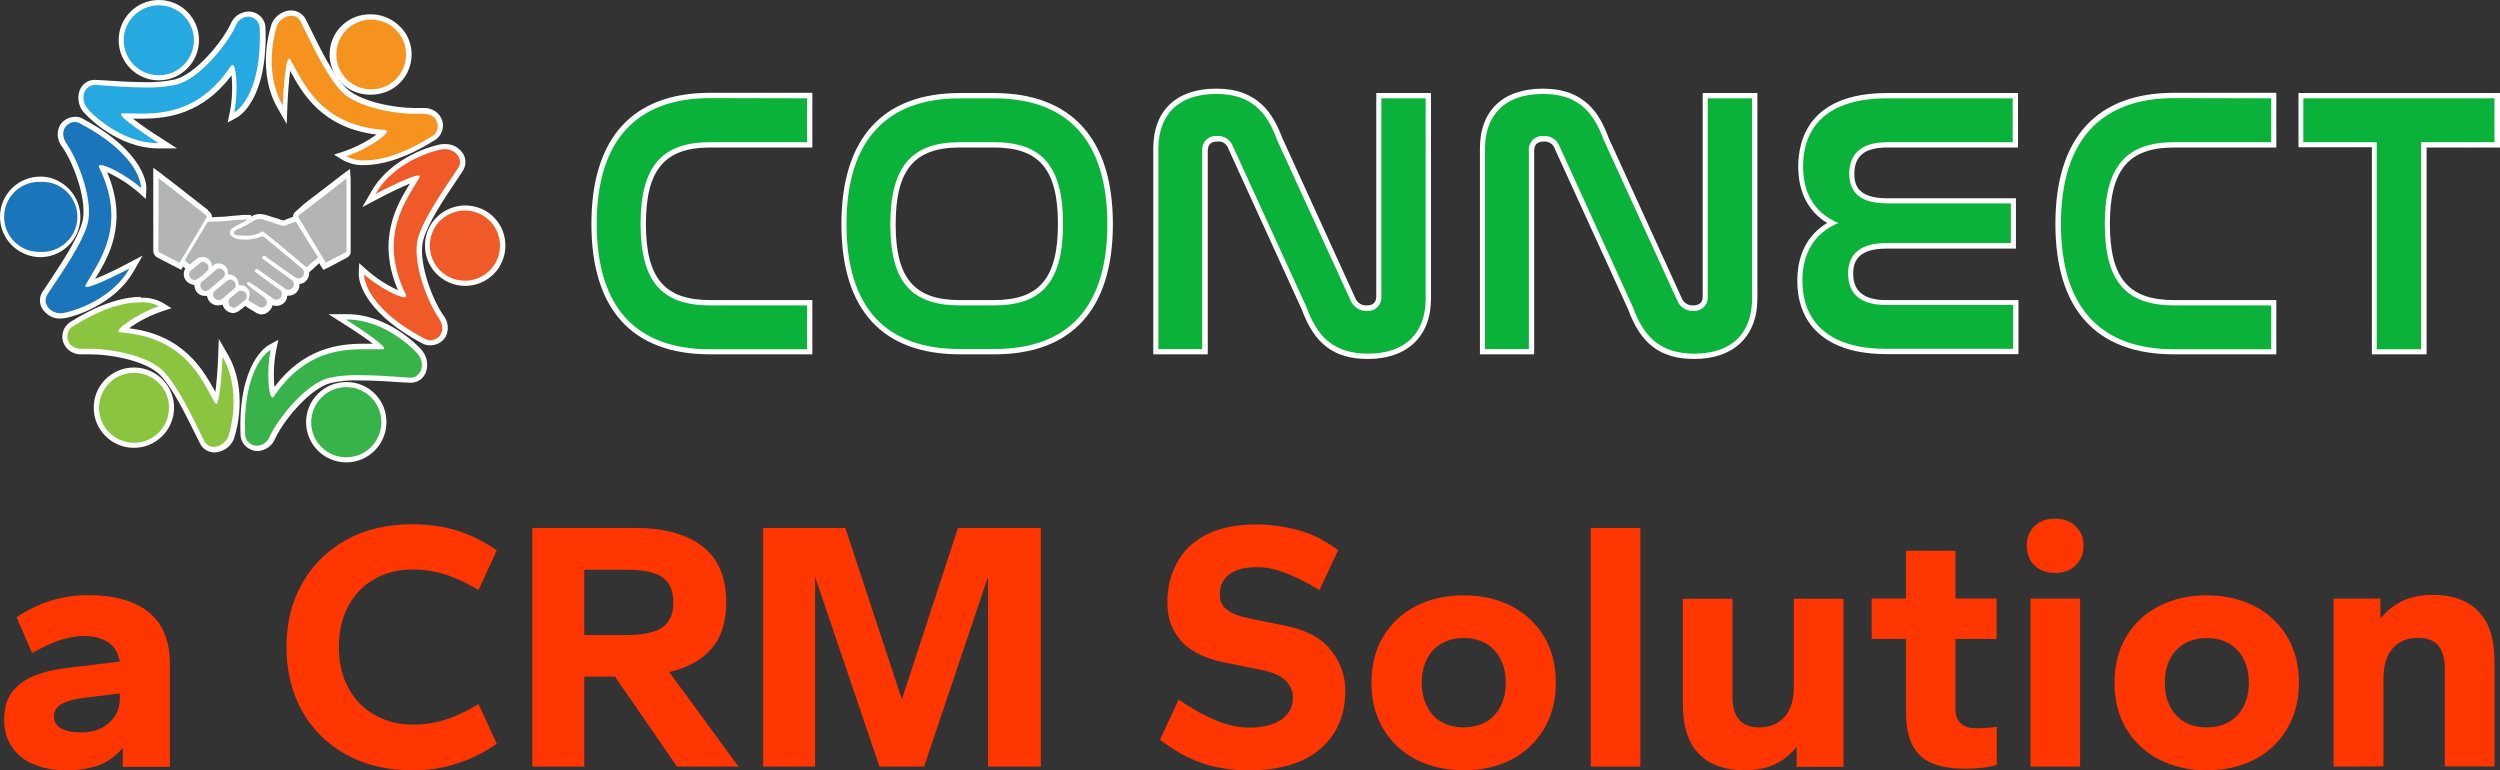 <?xml version="1.0" encoding="utf-8"?>
<!-- Generator: Adobe Illustrator 27.6.1, SVG Export Plug-In . SVG Version: 6.00 Build 0)  -->
<svg version="1.1" id="Layer_1" xmlns="http://www.w3.org/2000/svg" xmlns:xlink="http://www.w3.org/1999/xlink" x="0px" y="0px"
	 width="1083px" height="333.7px" viewBox="0 0 1083 333.7" style="enable-background:new 0 0 1083 333.7;" xml:space="preserve">
<rect x="0" y="0" width="1083" height="333.7" fill="#333333" stroke="none"/>
<style type="text/css">
	.st0{fill:#0BB23A;}
	.st1{fill:#FFFFFF;}
	.st2{fill:#1B75BB;}
	.st3{fill:#8BC53F;}
	.st4{fill:#37B34A;}
	.st5{fill:#F05A28;}
	.st6{fill:#F6921E;}
	.st7{fill:#26A9E0;}
	.st8{fill:#B3B4B4;}
	.st9{fill:#FF3600;}
</style>
<g id="Layer_2_00000127032024631931950950000015357673262301788322_">
	<g id="Layer_1-2">
		<path class="st0" d="M307.6,152.4c-32.9,0-50.2-19.2-50.2-55.4s17.4-55.6,50.2-55.6h43.2v21.3h-43.2c-20.3,0-29,10.2-29,34.3
			s8.4,34.1,29,34.1h43.2v21.3H307.6z"/>
		<path class="st1" d="M349.6,42.6v19h-42c-20.9,0-30.1,10.5-30.1,35.4s9.1,35.3,30.1,35.3h42v19h-42c-31.8,0-49.1-17.9-49.1-54.3
			s17.5-54.5,49.1-54.5L349.6,42.6 M351.9,40.2h-44.3c-33.6,0-51.4,19.6-51.4,56.8s17.8,56.5,51.4,56.5h44.3V130h-44.3
			c-19.8,0-27.8-9.6-27.8-33s8.1-33.1,27.8-33.1h44.3V40.2L351.9,40.2z"/>
		<path class="st0" d="M415.8,152.4c-32.9,0-50.2-19.1-50.2-55.2s17.3-55.7,50.2-55.7h14.8c32.9,0,50.2,19.3,50.2,55.7
			s-17.3,55.2-50.3,55.2H415.8z M415.8,62.7c-20.3,0-29,10.3-29,34.4s8.4,34,29,34h14.8c20.4,0,28.8-9.9,28.8-34.1
			s-8.6-34.3-28.8-34.3L415.8,62.7z"/>
		<path class="st1" d="M430.6,42.6c31.6,0,49.1,18,49.1,54.5s-17.4,54.1-49.1,54.1h-14.8c-31.8,0-49.1-17.7-49.1-54.1
			s17.5-54.5,49.1-54.5H430.6 M415.8,132.3h14.8c20.9,0,29.9-10.3,29.9-35.3s-9.1-35.4-29.9-35.4h-14.8c-20.9,0-30.1,10.6-30.1,35.6
			S394.8,132.3,415.8,132.3 M430.7,40.3h-14.8c-33.6,0-51.4,19.7-51.4,56.8s17.7,56.4,51.4,56.4h14.8c33.6,0,51.4-19.5,51.4-56.4
			S464.3,40.4,430.7,40.3L430.7,40.3z M415.8,130c-19.8,0-27.8-9.5-27.8-32.8c0-23.7,8.1-33.3,27.8-33.3h14.8
			c19.7,0,27.7,9.6,27.7,33.1s-8,33-27.7,33H415.8z"/>
		<path class="st0" d="M592.6,154.3c-14,0-22.3-6.2-27.6-20.9l-31.7-69.3c-0.7-2.5-3.1-4.2-5.7-4c-2.6-0.4-5,1.4-5.4,4
			c-0.1,0.4-0.1,0.8,0,1.2v87.1h-21.3V64.3c0-15.8,9.5-24.8,26.1-24.8c17.5,0,23.7,10.5,27.5,20.9l31.7,69.3c1,2.4,3.3,3.9,5.9,3.8
			c2.6,0.3,4.9-1.5,5.3-4.1c0-0.3,0-0.6,0-0.9v-87h21.4v87.9C618.7,145.2,609.2,154.3,592.6,154.3z"/>
		<path class="st1" d="M526.9,40.7c15.1,0,21.9,7.7,26.4,20.1l31.8,69.4c1.2,2.8,3.9,4.6,6.9,4.5c3.2,0.3,6.1-2,6.4-5.2
			c0-0.3,0-0.6,0-0.9v-86h19.2v86.8c0,14.3-8.2,23.8-25,23.8c-15.1,0-22.1-7.7-26.6-20.1l-31.8-69.5c-1-2.9-3.7-4.8-6.8-4.7
			c-3.2-0.4-6.1,1.9-6.6,5.1c-0.1,0.4-0.1,0.8,0,1.2v86h-19v-87C501.9,50.2,509.9,40.7,526.9,40.7 M526.9,38.4
			c-17.3,0-27.3,9.5-27.3,25.9v89.2h23.6V65.3c0-2.7,1.4-4,4.3-4c2.2-0.2,4.1,1.2,4.7,3.3l31.7,69.4c5.5,15.1,14.1,21.5,28.7,21.5
			c17,0,27.3-9.8,27.3-26.1V40.3h-23.7v88.2c0,3.2-2.3,3.8-4.2,3.8c-2.2,0.1-4.1-1.2-4.9-3.2l-31.6-69.3
			C551.5,49.3,545.1,38.4,526.9,38.4L526.9,38.4z"/>
		<path class="st0" d="M734.1,154.3c-14.1,0-22.3-6.2-27.6-20.9l-31.6-69.3c-0.7-2.5-3.1-4.2-5.7-4c-2.6-0.5-5.1,1.2-5.6,3.8
			c-0.1,0.4-0.1,0.9-0.1,1.4v87.1h-21.3V64.3c0-15.8,9.5-24.8,26.1-24.8c17.5,0,23.7,10.5,27.5,20.9l31.8,69.3
			c1,2.4,3.3,3.9,5.9,3.8c2.6,0.3,5-1.5,5.3-4.1c0-0.3,0-0.6,0-0.9v-87h21.4v87.9C760.2,145.2,750.7,154.3,734.1,154.3z"/>
		<path class="st1" d="M668.4,40.7c15.1,0,21.9,7.7,26.4,20.1l31.8,69.4c1.1,2.8,3.8,4.6,6.8,4.5c3.2,0.3,6.1-2,6.4-5.2
			c0-0.3,0-0.6,0-0.9v-86H759v86.8c0,14.3-8.2,23.8-25,23.8c-15.1,0-22.1-7.7-26.6-20.1l-31.7-69.5c-1-2.9-3.7-4.8-6.8-4.7
			c-3.2-0.4-6.2,1.9-6.6,5.1c-0.1,0.4-0.1,0.8,0,1.2v86h-19v-87C643.4,50.2,651.5,40.7,668.4,40.7 M668.4,38.4
			c-17.3,0-27.3,9.5-27.3,25.9v89.2h23.5V65.3c0-2.7,1.4-4,4.3-4c2.2-0.1,4.1,1.3,4.7,3.3l31.7,69.4c5.5,15.1,14.1,21.5,28.7,21.5
			c17,0,27.3-9.8,27.3-26.1V40.3h-23.7v88.2c0,3.2-2.3,3.8-4.2,3.8c-2.2,0.1-4.1-1.2-4.9-3.2l-31.6-69.3
			C693,49.3,686.6,38.4,668.4,38.4L668.4,38.4z"/>
		<path class="st0" d="M817,152.4c-23.7,0-37.4-11.2-37.4-30.8c0-11.6,4.8-20.2,14-25c-9.1-4.5-13.6-13-13.6-24.5
			c0-19.8,13.3-30.7,37.5-30.7h55.6v21.3h-55.6c-10.2,0-15.3,4.2-15.3,12.5S807.1,87,817.7,87h54.5v19.5h-55
			c-10.4,0-15.4,4-15.4,12.1s5.3,12.6,15.3,12.6h56.2v21.3L817,152.4z"/>
		<path class="st1" d="M871.9,42.6v19h-54.4c-11.4,0-16.4,5.3-16.4,13.6c0,8.9,5.6,12.9,16.6,12.9h53.4v17.2h-53.9
			c-10.9,0-16.6,4.4-16.6,13.2s5.3,13.6,16.4,13.6h55.1v19H817c-25.8,0-36.2-12.7-36.2-29.5c0-12.4,5.6-20.8,15.6-25
			c-10.1-4.2-15.3-12.6-15.3-24.5c0-17.4,10.8-29.5,36.4-29.5L871.9,42.6 M874.2,40.3h-56.6c-33.6,0-38.6,20-38.6,31.8
			c0,11.1,4.3,19.5,12.5,24.5c-8.4,5.1-12.9,13.6-12.9,25c0,20.3,14,31.8,38.5,31.8h57.3V130H817c-9.4,0-14.2-3.8-14.2-11.4
			c0-4.7,1.5-10.9,14.3-10.9h56.2V85.9h-55.7c-12.7,0-14.3-5.7-14.3-10.6c0-7.7,4.5-11.4,14.2-11.4h56.7V40.3L874.2,40.3z"/>
		<path class="st0" d="M941.8,152.4c-32.9,0-50.2-19.2-50.2-55.4s17.3-55.6,50.2-55.6H985v21.3h-43.2c-20.3,0-29,10.2-29,34.3
			s8.4,34.1,29,34.1H985v21.3H941.8z"/>
		<path class="st1" d="M983.9,42.6v19h-42c-20.9,0-30.1,10.5-30.1,35.4s9.1,35.3,30.1,35.3h42v19h-42c-31.8,0-49.1-17.9-49.1-54.3
			s17.5-54.5,49.1-54.5L983.9,42.6 M986.1,40.2h-44.3c-33.6,0-51.4,19.6-51.4,56.8s17.8,56.5,51.4,56.5h44.3V130h-44.3
			c-19.8,0-27.8-9.6-27.8-33s8.1-33.1,27.8-33.1h44.3V40.2L986.1,40.2z"/>
		<polygon class="st0" points="1028.6,152.4 1028.6,62.7 996.8,62.7 996.8,41.5 1081.7,41.5 1081.7,62.7 1050,62.7 1050,152.4 		"/>
		<path class="st1" d="M1080.6,42.6v19h-31.8v89.7h-19.2V61.6h-31.8v-19h82.6 M1082.7,40.3h-87v23.5h31.8v89.7h23.7V63.9h31.8V40.3
			H1082.7z"/>
		<path class="st2" d="M26.3,136.8c-2.9,0.1-5.6-1.4-7-4c-1.1-1.9-1-4.1,0.2-5.9l2-3c6.5-9.7,13.2-19.7,15.3-27.3
			c2.5-9.1-3.5-25.9-8.8-33.6c-1.9-2.2-2.3-5.4-1.1-8c1.2-2.1,3.3-3.4,5.7-3.4c0.9,0,1.7,0.2,2.5,0.6c27.4,14.4,27.3,28.4,27.3,29
			v2.4L60.6,82c-4.8-4.1-10.3-7.3-16.2-9.4c10.8,23.1,1.8,37.9-4.2,47.7l-1.4,2.5c5.8-2.1,11.5-4.7,16.9-7.7l3.5-1.8l-1.9,3.4
			c-8.7,15.2-27.3,19.4-28,19.6c-0.9,0.3-1.8,0.4-2.7,0.4h-0.3C26.3,136.7,26.3,136.8,26.3,136.8z"/>
		<path class="st1" d="M32.5,52.9c0.7,0,1.4,0.1,2,0.5c27.1,14.2,26.6,28,26.6,28c-5.8-5.1-14.8-9.9-17.5-9.9c-0.7,0-1,0.3-0.6,1.1
			c12.5,25.7-0.6,41.2-5.9,50.8c-0.4,0.7-0.1,0.9,0.5,0.9c3.3,0,18.5-8,18.5-8c-8.6,15-27.3,19-27.3,19c-0.8,0.2-1.6,0.4-2.5,0.4
			c-5.1,0-8-4.7-5.8-8.1c7-10.5,15-22,17.4-30.5c2.8-9.8-3.9-27.3-8.9-34.6c-3.9-5.7,0-9.7,3.7-9.7 M32.6,50.6L32.6,50.6
			c-2.8,0-5.5,1.5-6.8,4c-1.4,3-0.9,6.5,1.2,9.1c5.2,7.5,11.1,24,8.6,32.7c-2.1,7.3-8.7,17.2-15.1,26.9l-2,3
			c-1.5,2.2-1.6,4.9-0.3,7.2c1.7,2.9,4.7,4.6,8,4.5c1,0,2-0.2,3-0.4c1.5-0.3,19.9-4.8,28.7-20.1l3.9-6.8l-6.8,3.6
			c-4.7,2.5-10.2,5.1-13.8,6.5c5.6-9.1,14.6-24.1,5.2-46.2c4.8,2.2,9.2,5,13.2,8.4l3.6,3.2l0.2-4.8c0-0.6,0.2-15.3-27.8-30.1
			C34.7,50.8,33.7,50.5,32.6,50.6L32.6,50.6z"/>
		<path class="st2" d="M17.5,110.2c-9,0-16.3-7.3-16.3-16.3s7.3-16.3,16.3-16.3s16.3,7.3,16.3,16.3c0,2.9-0.8,5.7-2.2,8.1
			C28.7,107.1,23.3,110.2,17.5,110.2z"/>
		<path class="st1" d="M17.5,78.8c8.4-0.5,15.5,6,16,14.3s-6,15.5-14.3,16c-0.6,0-1.1,0-1.7,0c-8.4,0.3-15.4-6.2-15.7-14.6
			S8,79.1,16.4,78.8C16.7,78.8,17.1,78.8,17.5,78.8 M17.5,76.5L17.5,76.5C7.8,76.5,0,84.3,0,93.9s7.8,17.4,17.4,17.5
			c6.2,0,12-3.3,15.1-8.7c4.8-8.3,1.9-19-6.4-23.8C23.5,77.3,20.5,76.5,17.5,76.5z"/>
		<path class="st3" d="M92.9,194.6c-2.2,0.1-4.3-1.2-5.2-3.2l-1.6-3.2c-5.2-10.5-10.5-21.2-15.9-26.8c-6.2-6.4-21.8-9.2-30.9-9.2
			c-1,0-1.8,0-2.7,0h-1c-3.2,0.4-6.2-1.5-7.2-4.5c-0.8-2.6,0.1-5.4,2.3-7c14.2-9,24.2-10.8,30.1-10.8c3-0.2,6,0.5,8.7,1.8l2,1.3
			l-2.3,0.8c-6,2-11.5,5.1-16.3,9.1c25.4,2.1,33.7,17.4,39.3,27.5l1.4,2.6c1.1-6.1,1.7-12.2,1.9-18.4l0.2-3.9l2.1,3.3
			c8.8,15.2,3.2,33.3,3,34.1c-0.7,3.8-3.9,6.5-7.7,6.7L92.9,194.6z"/>
		<path class="st1" d="M60.9,131c2.8-0.2,5.5,0.4,8,1.6c-9.3,3.2-20.8,11-16.7,11.4c28.5,2.1,35.4,21.1,40.9,30.5
			c0.2,0.3,0.4,0.5,0.5,0.5c2,0,2.8-20.4,2.8-20.4c8.7,14.9,2.9,33.1,2.9,33.1c-0.6,3.3-3.3,5.7-6.7,5.9c-1.7,0-3.3-0.9-4.1-2.5
			c-5.6-11.4-11.6-24-17.7-30.3c-6.5-6.7-22.2-9.7-31.7-9.7c-1,0-1.9,0-2.7,0h-0.9c-7.4,0-7.6-7.4-4.2-9.5
			C44.9,133,54.7,130.9,60.9,131 M61,128.6c-6,0-16.3,1.9-30.7,11c-2.7,1.8-3.9,5.2-3,8.4c1.1,3.5,4.6,5.8,8.3,5.5h1.1
			c0.8,0,1.6,0,2.6,0c8.9,0,24,2.8,30.1,9C74.7,168,80,178.7,85.1,189l1.6,3.2c1.2,2.4,3.6,3.8,6.3,3.8c4.3-0.2,8-3.3,8.8-7.5
			c0.5-1.5,5.8-19.6-3.1-34.9l-3.9-6.8l-0.3,7.8c-0.2,5.3-0.7,11.4-1.2,15.2c-5.2-9.4-13.6-24.7-37.4-27.6c4.3-3.1,9-5.5,13.9-7.2
			l4.5-1.5l-4.1-2.5c-2.9-1.5-6-2.2-9.2-2L61,128.6z"/>
		<path class="st3" d="M58.1,193c-9,0-16.2-7.3-16.2-16.3c0-5.8,3.1-11.2,8.2-14.1c7.8-4.5,17.7-1.8,22.2,6s1.8,17.7-6,22.2
			c-2.4,1.4-5.2,2.1-8,2.2L58.1,193L58.1,193z"/>
		<path class="st1" d="M58,161.5c8.4,0,15.2,6.7,15.2,15.1c0,8.4-6.7,15.2-15.1,15.2s-15.2-6.7-15.2-15.1c0-5.4,2.9-10.4,7.6-13.2
			C52.8,162.2,55.4,161.5,58,161.5 M58,159.2L58,159.2c-9.6,0-17.4,7.8-17.4,17.4c0,9.6,7.8,17.4,17.4,17.4s17.4-7.8,17.4-17.4
			c0-3.1-0.8-6-2.3-8.7C70,162.6,64.3,159.2,58,159.2z"/>
		<path class="st4" d="M111.5,194.2c-3.2,0-6-2.4-6.3-5.6c-1.2-30.9,11-37.8,11.5-38.1l2.1-1.1l-0.5,2.3c-1.2,6.2-1.3,12.5-0.2,18.7
			c12.5-18,27.5-20.4,39.1-20.4c1.5,0,2.9,0,4.3,0h3c-4.7-4-9.8-7.6-15.1-10.8l-3.3-2.1h3.8c17.6,0,30.4,13.9,31,14.5
			c2.5,2.3,3.4,5.9,2.3,9.1c-0.8,2.3-3,3.8-5.4,3.8h-0.4l-3.5-0.2c-6.1-0.1-12.6-0.6-18.3-0.6c-4.3-0.1-8.6,0.3-12.8,1.2
			c-9.1,2.3-20.7,15.9-24.7,24.4C117.2,192.1,114.6,194.1,111.5,194.2z"/>
		<path class="st1" d="M150.2,138.4c17.2,0,30,14.1,30,14.1c4.7,4.5,2.3,11.1-2.3,11.1h-0.3c-7.3-0.5-15.1-1.1-22-1.1
			c-4.4-0.1-8.8,0.3-13.1,1.2c-9.9,2.5-21.6,17-25.5,25c-0.8,2.5-3,4.2-5.6,4.4c-2.6,0-4.9-1.9-5.2-4.5c-1.2-30.6,11-37,11-37
			c-1.7,8.7-1,20.6,0.8,20.6c0.2,0,0.5-0.2,0.7-0.5c12.5-18.5,27.4-20.4,38.6-20.4c2.8,0,5.4,0,7.7,0h0.7c4.7,0-15.7-12.8-15.7-12.8
			l0,0 M150,136.1h-7.7l6.6,4.2c4.5,2.8,9.5,6.2,12.6,8.6h-4.1c-11.4,0-26.1,2.3-38.5,18.7c-0.5-5.2-0.3-10.5,0.7-15.7l1-4.7
			l-4.2,2.3c-0.5,0.3-13.4,7.5-12.2,39.1c0.3,3.9,3.6,6.8,7.5,6.8c3.4-0.2,6.4-2.4,7.6-5.6c3.9-8.3,15.2-21.6,24-23.9
			c4.1-0.9,8.3-1.3,12.5-1.1c5.7,0,12.1,0.4,18.2,0.8l3.5,0.2h0.5c2.9,0,5.5-1.8,6.5-4.5c1.3-3.7,0.3-7.7-2.5-10.4
			c-1-1.1-14-14.8-31.7-14.8H150z"/>
		<path class="st4" d="M150,199.2c-9,0-16.3-7.3-16.3-16.3s7.3-16.3,16.3-16.3s16.3,7.3,16.3,16.3l0,0
			C166.3,191.9,159,199.2,150,199.2z"/>
		<path class="st1" d="M150,167.7c8.4,0,15.2,6.8,15.2,15.2s-6.8,15.2-15.2,15.2s-15.2-6.8-15.2-15.2l0,0
			C134.9,174.5,141.6,167.8,150,167.7 M150,165.5c-9.6,0-17.4,7.8-17.4,17.4s7.8,17.4,17.4,17.4c9.6,0,17.4-7.8,17.4-17.4l0,0
			c0.1-9.5-7.6-17.4-17.2-17.4C150.2,165.5,150.1,165.5,150,165.5z"/>
		<path class="st5" d="M186.4,148.6c-0.9,0-1.7-0.2-2.5-0.6c-27.4-14.4-27.3-28.4-27.3-29v-2.4l1.8,1.6c4.7,4.1,10.2,7.4,16.1,9.5
			c-10.8-23.2-1.7-37.9,4.3-47.7l1.5-2.5c-5.8,2.1-11.5,4.7-16.9,7.6l-3.5,1.8l2-3.4c8.7-15.2,27.3-19.4,28-19.6
			c0.9-0.2,1.8-0.3,2.7-0.3c2.9-0.1,5.6,1.4,7,4c1.1,1.9,1,4.1-0.2,5.9l-2,2.9c-6.5,9.7-13.2,19.7-15.3,27.3
			c-2.6,8.8,3.5,25.8,8.8,33.5c1.9,2.2,2.3,5.4,1.1,8C190.9,147.2,188.7,148.5,186.4,148.6z"/>
		<path class="st1" d="M192.6,64.6c5.1,0,8.2,4.7,5.9,8.1c-7,10.5-15,22-17.4,30.4c-2.8,9.9,3.9,27.3,8.9,34.6
			c3.9,5.7,0,9.7-3.7,9.7c-0.7,0-1.4-0.2-2-0.5c-27.1-14.2-26.6-28-26.6-28c5.8,5.1,14.8,9.9,17.5,9.9c0.7,0,1-0.4,0.6-1.2
			c-12.5-25.7,0.6-41.2,5.9-50.7c0.4-0.7,0.1-0.9-0.5-0.9c-3.3,0-18.5,8-18.5,8c8.6-15,27.3-19,27.3-19
			C190.9,64.8,191.7,64.6,192.6,64.6 M192.6,62.4c-1,0-2,0.1-3,0.4c-1.5,0.3-19.9,4.8-28.7,20.1l-3.9,6.8l6.8-3.6
			c4.7-2.5,10.2-5.1,13.8-6.6c-5.6,9.1-14.6,24.1-5.2,46.2c-4.8-2.2-9.2-5-13.2-8.5l-3.6-3.2l-0.2,4.8c0,0.6-0.2,15.3,27.8,30.1
			c1,0.5,2.1,0.7,3.2,0.7c2.8,0,5.5-1.5,6.8-4c1.4-3,0.9-6.5-1.2-9.1c-5.2-7.5-11.1-24-8.6-32.7c2.1-7.3,8.7-17.3,15.2-26.9l1.9-2.9
			c1.4-2.1,1.5-4.9,0.3-7.1c-1.7-2.9-4.7-4.6-8-4.5L192.6,62.4z"/>
		<path class="st5" d="M201.4,122.7c-9,0-16.3-7.3-16.3-16.3s7.3-16.3,16.3-16.3s16.3,7.3,16.3,16.3c0,2.9-0.8,5.7-2.2,8.2
			C212.6,119.6,207.2,122.7,201.4,122.7z"/>
		<path class="st1" d="M201.4,91.2c8.4,0,15.2,6.8,15.2,15.2s-6.8,15.2-15.2,15.2s-15.2-6.8-15.2-15.2c0-2.7,0.7-5.3,2-7.6
			C190.9,94.1,196,91.2,201.4,91.2 M201.4,89L201.4,89c-6.2,0.1-11.9,3.4-15,8.7c-4.8,8.3-1.9,19,6.4,23.8c8.3,4.8,18.9,2,23.8-6.3
			c0,0,0,0,0-0.1c4.8-8.3,2-19-6.3-23.8l0,0C207.5,89.8,204.5,89,201.4,89L201.4,89z"/>
		<path class="st6" d="M157.9,70.4c-3,0.2-6-0.5-8.7-1.8l-2-1.3l2.3-0.8c6-2,11.5-5.1,16.3-9.1c-25.4-2.1-33.7-17.4-39.3-27.5
			l-1.4-2.6c-1.1,6.1-1.7,12.3-1.8,18.5l-0.2,3.9l-2-3.4c-8.8-15.2-3.2-33.3-3-34.1c0.7-3.7,3.9-6.5,7.7-6.7
			c2.2-0.1,4.3,1.2,5.2,3.2l1.6,3.2c5.2,10.4,10.5,21.2,15.9,26.8c6.2,6.4,21.8,9.3,30.9,9.3c1,0,1.9,0,2.7,0h1
			c3.2-0.3,6.2,1.6,7.2,4.7c0.8,2.6-0.1,5.4-2.3,7C173.8,68.6,163.8,70.4,157.9,70.4z"/>
		<path class="st1" d="M126,6.8c1.8-0.1,3.4,0.9,4.2,2.5c5.6,11.4,11.6,24,17.7,30.3c6.5,6.7,22.2,9.7,31.7,9.7c1,0,1.9,0,2.8,0
			c0.3,0,0.6,0,0.9,0c7.4,0,7.6,7.4,4.2,9.5c-13.6,8.6-23.4,10.7-29.5,10.7c-2.7,0.1-5.5-0.5-7.9-1.8c9.3-3.1,20.8-11,16.6-11.4
			c-28.5-2-35.4-21.1-40.9-30.5c-0.2-0.3-0.4-0.5-0.5-0.5c-2,0-2.8,20.4-2.8,20.4c-8.7-14.9-2.9-33.1-2.9-33.1
			C120.1,9.5,122.7,7.1,126,6.8 M126,4.5c-4.3,0.2-8,3.3-8.8,7.5c-0.5,1.5-5.8,19.6,3.1,34.9l3.9,6.8l0.3-7.8
			c0.2-5.3,0.7-11.4,1.2-15.2c5.1,9.4,13.6,24.7,37.4,27.6c-4.3,3.1-9,5.5-13.9,7.2l-4.5,1.5l4.1,2.5c2.9,1.5,6,2.2,9.2,2
			c6,0,16.3-1.9,30.7-11c2.6-1.8,3.8-5.2,2.9-8.2c-1.1-3.5-4.6-5.8-8.3-5.5h-1.1c-0.8,0-1.7,0-2.6,0c-8.8,0-24-2.8-30-9
			c-5.3-5.4-10.6-16.1-15.7-26.5l-1.6-3.2C131.1,5.9,128.6,4.5,126,4.5z"/>
		<path class="st6" d="M160.8,39.9c-5.8,0-11.2-3.1-14.1-8.1c-4.5-7.8-1.9-17.7,5.9-22.2c2.5-1.4,5.3-2.2,8.2-2.2
			c9,0,16.3,7.2,16.3,16.2c0,5.8-3.1,11.3-8.2,14.2C166.5,39.2,163.7,39.9,160.8,39.9z"/>
		<path class="st1" d="M160.8,8.5c8.4,0,15.1,6.8,15.1,15.1c0,8.4-6.8,15.1-15.1,15.1c-8.4,0-15.1-6.8-15.1-15.1
			c0-5.4,2.9-10.4,7.6-13.1C155.5,9.2,158.1,8.5,160.8,8.5 M160.8,6.2L160.8,6.2c-9.6-0.3-17.7,7.2-18,16.8s7.2,17.7,16.8,18
			c0.4,0,0.8,0,1.3,0c3,0,6-0.8,8.7-2.3c8.3-4.8,11.2-15.4,6.4-23.8C172.7,9.6,167,6.3,160.8,6.2L160.8,6.2z"/>
		<path class="st7" d="M68.7,63.1c-17.5,0-30.3-13.9-30.9-14.5c-2.5-2.3-3.4-5.9-2.3-9.1c0.8-2.3,3-3.9,5.5-3.9h0.4l3.5,0.2
			c6.2,0.4,12.7,0.8,18.4,0.8c4.3,0.1,8.6-0.3,12.8-1.2c9.1-2.3,20.7-15.9,24.7-24.4c1-2.9,3.6-4.8,6.6-5c3.2,0.1,5.9,2.5,6.2,5.7
			c1.2,30.9-11,37.8-11.5,38.1L100,51l0.5-2.3c1.2-6.2,1.3-12.5,0.2-18.7C88.2,48,73.2,50.4,61.5,50.4c-1.5,0-2.9,0-4.3,0h-3
			c4.8,4,9.8,7.6,15.1,10.8l3.3,2.1L68.7,63.1z"/>
		<path class="st1" d="M107.3,7.2c2.6,0,4.9,1.9,5.2,4.5c1.2,30.6-11,37-11,37c1.7-8.6,1-20.6-0.8-20.6c-0.2,0-0.5,0.2-0.7,0.5
			C87.6,47.2,72.7,49.2,61.4,49.2c-2.8,0-5.4-0.1-7.6-0.1h-0.7C48.4,49.1,68.7,62,68.7,62l0,0c-17.2,0-30-14.1-30-14.1
			C34,43.4,36.4,36.8,41,36.8h0.3c7.3,0.5,15.1,1.1,22,1.1c4.4,0.1,8.8-0.3,13.1-1.2c9.9-2.5,21.6-17,25.5-25
			C102.6,9.2,104.8,7.5,107.3,7.2 M107.4,5L107.4,5c-3.4,0.2-6.4,2.4-7.6,5.6c-4,8.2-15.3,21.6-24,23.8c-4.1,0.9-8.3,1.3-12.5,1.2
			c-5.7,0-12.2-0.4-18.4-0.8l-3.5-0.2H41c-2.9,0-5.4,1.8-6.5,4.5c-1.3,3.7-0.3,7.8,2.6,10.4c1,1.1,14,14.8,31.7,14.8h7.9l-6.5-4.2
			c-4.5-2.8-9.5-6.2-12.6-8.7c1.3,0,2.7,0,4.1,0c11.5,0,26.1-2.3,38.6-18.7c0.5,5.2,0.3,10.5-0.7,15.7l-1,4.7l4.2-2.3
			c0.5-0.3,13.4-7.5,12.2-39.1C114.7,7.8,111.4,4.9,107.4,5L107.4,5z"/>
		<path class="st7" d="M68.8,33.7c-9,0-16.3-7.3-16.3-16.3S59.8,1.1,68.8,1.1s16.3,7.3,16.3,16.3c0,4.3-1.7,8.5-4.8,11.5
			C77.3,32,73.2,33.7,68.8,33.7z"/>
		<path class="st1" d="M68.8,2.3C77.2,2.3,84,9.1,84,17.4s-6.8,15.2-15.2,15.2s-15.2-6.8-15.2-15.2S60.5,2.3,68.8,2.3L68.8,2.3
			 M68.8,0L68.8,0c-9.6,0-17.4,7.8-17.4,17.4s7.8,17.4,17.4,17.4S86.2,27,86.2,17.4S78.5,0,68.8,0z"/>
		<path class="st8" d="M113.5,134.8c-0.5,0-1-0.1-1.4-0.4c-1.1-0.6-2.3-1.3-3.3-2l-1.2-0.7c-0.4-0.2-0.7-0.7-0.8-1.1l0,0
			c-1.3,1.1-2.6,2.2-4,3.1c-0.5,0.3-1.1,0.5-1.6,0.5c-1.8,0-3.3-1.5-3.5-3.3c0-0.6,0.1-1.1,0.2-1.6l-1.1,0.9
			c-0.6,0.5-1.4,0.8-2.3,0.7h-0.1c-1.5,0-2.8-0.9-3.3-2.3c-0.3-0.8-0.3-1.8,0-2.6l-0.2,0.1c-0.4,0.3-0.8,0.5-1.3,0.5l-0.4,0.1H89
			h-0.2c-1.1,0-2.1-0.5-2.8-1.3c-0.6-0.8-0.8-1.9-0.6-2.9c0-0.3,0.2-0.6,0.3-0.8c-0.3,0.1-0.6,0.2-0.9,0.3l-0.5,0.1H84
			c-1.4-0.1-2.6-1-3.1-2.3c-0.6-1.3-0.3-2.8,0.8-3.8l0,0l-0.2-0.4l-0.5-0.4c-0.5-0.4-1-0.8-1.5-1.2c-0.3-0.2-0.4-0.5-0.5-0.9
			c-0.1,0.2-0.5,0.9-0.5,0.9l-0.6,0.8l-1-0.3l-2.1-1l-1.9-1l-4.7-2.5c-0.6-0.3-1-0.9-1-1.6c0-6.8,0-33.6,0-33.6l2.6,2l2.5,1.9
			l17.2,13.4c1.2,0.9,1.3,1.5,0.5,2.8c0,0,0,0,0,0.2h0.2h2.4c1.3,0,2.7,0,4-0.2l4.2-0.4l2.7-0.3c0.7,0,1.4,0,2.1-0.1l1.9-0.1l0.2,1
			v0.4l1.2-0.7c1-0.7,2.2-1,3.4-1c0.7,0,1.4,0.1,2.1,0.3c1,0.3,2,0.6,3.1,1l1.8,0.6c1.1,0.4,2.1,0.7,3.2,1c1.6-0.6,3.1-1.1,4.5-1.7
			c0.2-0.1,0.5-0.1,0.7-0.1c0.1,0,0.3,0,0.4,0l0,0c-0.4-0.8-0.2-1.8,0.5-2.3l4-3.1l2.7-2.3l13.4-10.4l2.3-1.6l0.1,2.1
			c0,0.4,0,0.6,0,0.8v27.9c0,0.9,0,1.8,0,2.7c0,0.6-0.3,1.1-0.8,1.4l-8.7,4.5l-0.9,0.4l-0.5-0.7l0.9-0.7l-1,0.6l-0.1-0.2l-1.6-2.5
			c-0.1,0.3-0.3,0.6-0.6,0.9l-3.1,2.8l-2,1.8l-0.2-0.1l0,0c0.4,1.4-0.1,3-1.3,3.9c-0.6,0.4-1.3,0.6-2,0.6c-0.4,0-0.9-0.1-1.3-0.2
			c0.4,0.6,0.5,1.2,0.5,1.9c0,1.3-0.7,2.5-1.9,3c-0.5,0.3-1.1,0.4-1.7,0.4c-0.7,0-1.4-0.2-2-0.6l0,0c0.2,0.5,0.3,1,0.3,1.5
			c0,1.5-0.9,2.8-2.3,3.2c-0.4,0.2-0.9,0.2-1.3,0.2c-0.8,0-1.5-0.2-2.1-0.7l-1.1-0.8l0.1,0.2c0.6,1.3,0.3,2.9-0.7,3.8
			C115.3,134.4,114.4,134.8,113.5,134.8z M98.1,120.2l0.2-0.1L98.1,120.2C98.2,120.2,98.2,120.2,98.1,120.2z"/>
		<path class="st1" d="M68.7,77.2l3.2,2.5l17.2,13.4c0.7,0.6,0.7,0.6,0.2,1.4l-11.3,19l-0.2,0.3l-2-1l-6.8-3.5
			c-0.2-0.1-0.4-0.4-0.4-0.6L68.7,77.2 M150.1,77.2c0,0.3,0,0.5,0,0.7V105c0,1.2,0,2.4,0,3.7c0,0.2,0,0.4-0.2,0.5l-8.6,4.5h-0.2
			c-0.1,0-0.1-0.1-0.1-0.2c-3.8-6.2-7.5-12.3-11.2-18.5c-0.2-0.3-0.3-0.6-0.5-0.9s-0.2-0.6,0.2-0.9c2.3-1.7,4.5-3.5,6.8-5.2
			c4.5-3.5,8.9-6.8,13.4-10.4L150.1,77.2 M112.6,94.9c0.6,0,1.2,0.1,1.8,0.3c1.6,0.5,3.2,1.1,4.8,1.6c1.1,0.4,2.2,0.7,3.2,1h0.3
			c0.2,0,0.3,0,0.5,0c1.5-0.5,3-1.1,4.5-1.7h0.3c0.2,0,0.4,0.1,0.4,0.3c3,4.9,6,9.8,9.1,14.6c0.2,0.3,0.2,0.7-0.1,0.9
			c0,0,0,0-0.1,0.1l-3.3,2.7l-1.2,1.1l-12-10c-2.1-1.7-4.2-3.5-6.4-5.2c-0.1-0.2-0.4-0.3-0.6-0.3c-0.1,0-0.3,0.1-0.4,0.1
			c-2,1.2-4.3,1.8-6.6,1.7h-0.5c-1.2,0-2.3-0.1-3.5-0.2c-0.4,0-0.7-0.2-1-0.3c-0.4-0.1-0.7-0.6-0.5-1c0-0.1,0.1-0.3,0.3-0.4
			c0.3-0.3,0.7-0.6,1.2-0.8c2.4-1,4.8-2.3,7-3.7C110.6,95.2,111.5,94.9,112.6,94.9 M106.8,95.4L106.8,95.4c0,0.2-0.3,0.3-0.5,0.4
			c-1.2,0.6-2.5,1.2-3.6,1.8c-0.8,0.4-1.6,0.9-2.3,1.5c-0.4,0.4-0.7,0.9-0.7,1.4c-0.1,0.7,0.1,1.4,0.7,1.8c0.8,0.7,1.8,1.1,2.8,1.3
			c1.1,0.2,2.2,0.2,3.3,0.2c1.9,0,3.8-0.3,5.6-0.9c0.4-0.1,0.8-0.3,1.2-0.5c0.1,0,0.3,0,0.4,0c0.2,0,0.4,0.1,0.6,0.2l9.1,7.5
			c2.4,2,4.8,4,7.1,6c0.5,0.3,0.9,0.8,1.1,1.4c0.3,1-0.1,2.1-0.9,2.7c-0.4,0.3-0.9,0.4-1.4,0.4s-1.1-0.2-1.5-0.5l-12.2-8.6l-0.7-0.5
			c-0.2-0.1-0.4-0.2-0.5-0.2c-0.3,0-0.5,0.1-0.7,0.3c-0.2,0.4-0.1,0.9,0.2,1.1l0,0l5,3.7l7.2,5.2c0.7,0.4,1.2,1.2,1.2,2
			c0,0.9-0.4,1.7-1.2,2.1c-0.4,0.2-0.8,0.3-1.2,0.3c-0.5,0-0.9-0.2-1.3-0.4l-11.2-7.9l-0.7-0.5c-0.2-0.1-0.4-0.2-0.6-0.2
			s-0.4,0.1-0.5,0.3c-0.3,0.4-0.2,0.9,0.2,1.2c0.5,0.4,1.1,0.8,1.6,1.2c2.9,2.1,5.8,4.2,8.7,6.3c0.7,0.4,1,1.2,1,2
			c0,0.9-0.6,1.8-1.5,2.1c-0.3,0.1-0.7,0.2-1,0.2c-0.6,0-1.2-0.2-1.6-0.7l-5.8-4.1c-1.3-0.9-2.6-1.8-4-2.7c-0.2-0.1-0.4-0.2-0.6-0.2
			s-0.3,0.1-0.4,0.2c-0.3,0.4-0.2,0.9,0.2,1.2l0,0c0.7,0.6,1.4,1.1,2.1,1.7l4.9,3.6c0.4,0.3,0.8,0.8,1,1.2c0.4,0.9,0.2,1.9-0.5,2.5
			c-0.4,0.4-1,0.7-1.6,0.7c-0.3,0-0.6-0.1-0.9-0.2c-1.5-0.8-3-1.8-4.5-2.7c-0.2-0.1-0.3-0.4-0.2-0.7c0.2-0.5,0.3-1,0.4-1.5
			c0.4-2.1-1.1-4.1-3.2-4.5c-0.1,0-0.2,0-0.3,0l-1.2-0.1c0-0.5-0.1-1-0.2-1.5c-0.5-1.8-2.1-3-3.9-3.1c-0.4,0-0.5-0.2-0.5-0.6
			c0-0.6-0.2-1.3-0.4-1.9c-0.7-1.4-2.1-2.3-3.7-2.3c-0.7,0-1.4,0.2-2,0.6l-0.9,0.6c0-0.1,0-0.2,0-0.3c-0.2-2.1-1.9-3.7-4-3.7
			c-0.8,0-1.6,0.3-2.3,0.7c-1,0.7-2,1.5-2.9,2.3l-0.4,0.3c-0.7-0.5-1.3-1-1.9-1.6c-0.1-0.2-0.1-0.4,0-0.5c0.2-0.5,0.5-1.1,0.8-1.6
			c2.9-4.9,5.9-9.8,8.8-14.6c0.1-0.2,0.3-0.3,0.5-0.3c2.2,0,4.3,0,6.5-0.2c2.1-0.2,4.5-0.4,6.8-0.6c1,0,2,0,3-0.2 M87.9,113.4
			c0.4,0,0.8,0.1,1.1,0.4c0.9,0.4,1.4,1.3,1.3,2.3c0,0.4-0.2,0.9-0.5,1.2c-1.3,1.4-2.7,2.6-4.3,3.6c-0.4,0.2-0.8,0.3-1.2,0.4
			c-1,0-1.8-0.6-2.2-1.5c-0.4-0.8-0.2-1.9,0.5-2.5c1.3-1.1,2.7-2.3,4-3.3C87,113.6,87.4,113.4,87.9,113.4 M95,116.3
			c0.5,0,0.9,0.1,1.3,0.4c0.8,0.6,1.3,1.6,1.1,2.5c-0.1,0.3-0.3,0.6-0.5,0.9c-2.1,1.8-4.3,3.7-6.5,5.5c-0.4,0.2-0.9,0.4-1.3,0.5
			c-1.4-0.1-2.4-1.2-2.3-2.6c0-0.2,0-0.3,0.1-0.5c0-0.3,0.2-0.6,0.4-0.8c2.3-1.8,4.3-3.7,6.5-5.5c0.4-0.3,0.9-0.5,1.4-0.5
			 M99.6,121.1c0.5,0,1,0.2,1.4,0.5c0.9,0.6,1.3,1.7,1,2.7c-0.1,0.3-0.2,0.5-0.5,0.7c-1.7,1.5-3.5,3-5.3,4.5
			c-0.4,0.3-0.9,0.5-1.4,0.5l0,0c-1,0-1.9-0.6-2.3-1.5c-0.4-0.9-0.1-2,0.7-2.6c1.7-1.4,3.5-2.9,5.2-4.3
			C98.7,121.4,99.2,121.2,99.6,121.1 M104.3,125.9L104.3,125.9c1.5,0,2.6,1,2.6,2.4c0,0.2,0,0.4,0,0.5c-0.1,0.4-0.2,0.7-0.5,1
			c-1.3,1.1-2.7,2.3-4.1,3.2c-0.3,0.2-0.6,0.3-1,0.3c-1.2,0-2.2-0.9-2.3-2.2c-0.1-0.8,0.2-1.6,0.9-2.1c1.1-0.9,2.3-1.8,3.2-2.7
			C103.4,126.1,103.9,125.9,104.3,125.9 M66.4,72.7v36c0,1.1,0.6,2.1,1.5,2.7l4.8,2.5l1.9,1l2,1l1.9,1l0.8-1.4l1,0.8
			c-0.8,1.2-0.9,2.7-0.4,4.1c0.7,1.7,2.3,2.8,4.1,3h0.2c0,1.1,0.4,2.2,1,3.1c0.9,1.1,2.2,1.7,3.7,1.7h0.4l0.4-0.1l0,0
			c0,0.4,0.1,0.8,0.3,1.2c0.7,1.8,2.4,3,4.4,3l0,0c0.7,0,1.4-0.1,2-0.4c0.5,2.1,2.4,3.6,4.5,3.7c0.8,0,1.6-0.3,2.3-0.7
			c1.1-0.7,2.1-1.6,3.1-2.4c0.1,0.1,0.3,0.3,0.5,0.4l1.2,0.8c1.1,0.7,2.3,1.3,3.3,2c0.6,0.3,1.3,0.5,2,0.5c1.2,0,2.4-0.5,3.2-1.4
			c0.8-0.7,1.4-1.6,1.6-2.6c0.5,0.2,1.1,0.3,1.6,0.3c0.6,0,1.2-0.1,1.7-0.3c1.7-0.6,3-2.2,3-4.1h0.5c0.8,0,1.6-0.2,2.3-0.5
			c1.5-0.8,2.5-2.3,2.5-4V123c0.8,0,1.6-0.3,2.3-0.8c1.3-1,2-2.5,1.9-4.2l0.4-0.4l1.2-1l0,0l0,0l0.3-0.3l2.5-2.3l0.6,1v0.2l0.2,0.2
			l1,1.5l1.7-0.8h0.1l0,0l0,0l2.8-1.5l5.8-3.1c0.8-0.5,1.4-1.3,1.4-2.3v-31c0-0.2,0-0.4,0-0.7v-0.2l-0.3-4.1l-3.3,2.4l-0.4,0.3l0,0
			l0,0l-4.5,3.5c-3,2.3-6,4.6-8.9,6.8l-2.7,2.1l-3.7,3.3c-0.7,0.5-1.2,1.4-1.2,2.3l0,0c-1.4,0.5-2.7,1.1-4.1,1.6
			c-0.9-0.2-1.9-0.5-2.8-0.9l-1.8-0.5c-1-0.4-2.1-0.7-3.1-1c-0.8-0.2-1.6-0.3-2.5-0.4c-1.3,0-2.7,0.4-3.8,1.1l-0.1-0.7h-2h-0.9
			c-0.7,0-1.5,0-2.3,0.2l-2.6,0.2c-1.4,0.1-2.8,0.3-4.2,0.4c-1.4,0.1-2.6,0-4,0.2h-0.9c0.1-1.1-0.5-2.1-1.5-2.7L90,90.9
			c-5.6-4.4-11.2-8.7-16.8-13.1c-0.8-0.6-1.6-1.2-2.4-1.8L70,75.3L66.4,72.7z"/>
	</g>
</g>
<g>
	<path class="st9" d="M28.4,333.7c-5,0-9.5-0.8-13.5-2.5c-4.1-1.6-7.3-4.1-9.6-7.4s-3.5-7.3-3.5-12.1c0-5.1,1.2-9.1,3.6-12.1
		s5.6-5.3,9.6-6.9s8.5-2.7,13.5-3.3l23.4-2.8c-0.7-3.9-2.5-6.8-5.3-8.5c-2.8-1.8-6.2-2.6-10.1-2.6c-3.3,0-6.7,0.6-10.2,1.7
		s-7.6,3-12.4,5.7l-6.7-15.5c4.7-3.2,9.7-5.6,14.9-7.2c5.2-1.6,10.5-2.4,15.7-2.4c11.5,0,20.3,2.4,26.5,7.3
		c6.2,4.9,9.3,12.4,9.3,22.8v44.3H53.2V324c-3,3.5-6.5,6-10.4,7.5C38.9,332.9,34.1,333.7,28.4,333.7z M34.9,317.3
		c3.7,0,6.8-0.7,9.4-2.1c2.5-1.4,4.4-3.2,5.7-5.3c1.3-2.2,1.9-4.6,1.9-7.3v-2.2l-16.4,2c-4,0.6-7,1.5-9.1,2.7c-2,1.2-3,3-3,5.3
		s1,4,3,5.1C28.5,316.7,31.3,317.3,34.9,317.3z"/>
	<path class="st9" d="M178.8,333.7c-11.1,0-20.8-2.3-29-6.9s-14.5-10.9-19-18.9c-4.4-8-6.7-17.2-6.7-27.5s2.2-19.5,6.7-27.5
		s10.8-14.3,19-18.9c8.2-4.6,17.8-6.9,28.9-6.9c6.8,0,13.2,0.9,19.1,2.7c5.9,1.8,11.7,4.7,17.4,8.6l-7.9,17.2c-5-3-9.7-5.2-14.2-6.7
		c-4.5-1.4-9.3-2.2-14.4-2.2c-6.2,0-11.7,1.4-16.6,4.2c-4.9,2.8-8.6,6.7-11.3,11.8s-4,10.9-4,17.6c0,6.6,1.3,12.4,4,17.5
		s6.4,9,11.3,11.8c4.9,2.8,10.4,4.3,16.6,4.3c5.1,0,9.9-0.7,14.4-2.2c4.5-1.4,9.3-3.7,14.2-6.7l7.9,17.2c-5.7,3.9-11.5,6.8-17.4,8.6
		C191.9,332.8,185.6,333.7,178.8,333.7z"/>
	<path class="st9" d="M230.6,332.1V228.7H275c12.7,0,22.5,2.7,29.3,8c6.9,5.3,10.3,13.4,10.3,24.2c0,8.5-2.1,15.2-6.4,20.1
		c-4.3,5-10.4,8.3-18.3,10.1l30,41h-26.6l-26.9-39h-13.3v39H230.6z M253.1,275.1h18.3c7.1,0,12.3-1.1,15.5-3.3
		c3.2-2.2,4.8-5.8,4.8-10.8c0-5.1-1.6-8.7-4.7-10.9c-3.2-2.2-8.3-3.3-15.6-3.3h-18.3L253.1,275.1L253.1,275.1z"/>
	<path class="st9" d="M330.6,332.1V228.7h35.6l24.5,74.3l24.3-74.3h35.9v103.4H428v-82.2l-27.7,82.2H381l-27.9-82.2v82.2H330.6z"/>
	<path class="st9" d="M540.9,333.7c-7.2,0-13.9-1-20.1-3.1c-6.1-2.1-12.3-5.5-18.3-10.2l8.1-17.3c5.7,3.9,11.1,6.9,16.2,9
		s9.8,3.1,14.2,3.1c6.1,0,10.8-1.2,14.1-3.5s5-5.5,5-9.5c0-2.9-1.1-5.3-3.2-7.4c-2.1-2-5.2-3.4-9.2-4.3l-14.1-2.9
		c-9.8-1.6-16.9-4.7-21.3-9.3c-4.4-4.5-6.6-10.3-6.6-17.2c0-6.2,1.3-11.9,4-17c2.7-5.2,6.9-9.3,12.5-12.3c5.7-3,13-4.6,22-4.6
		c5.9,0,11.8,0.8,17.7,2.3s11.8,4.5,17.8,8.8l-8.1,17.3c-5-3-9.7-5.4-14.2-7.2s-8.7-2.7-12.8-2.7c-5.5,0-9.5,1.1-12.2,3.2
		c-2.7,2.1-4,5-4,8.6c0,2.9,1.1,5.1,3.2,6.7c2.1,1.6,5.2,2.8,9.2,3.6l14.1,2.9c9.7,1.7,16.8,5.1,21.2,10.4s6.7,11.3,6.7,18.1
		c0,10.5-3.6,18.9-10.7,25.1C564.9,330.6,554.5,333.7,540.9,333.7z"/>
	<path class="st9" d="M634.1,333.7c-7.7,0-14.6-1.6-20.7-4.7c-6-3.1-10.8-7.6-14.2-13.3c-3.4-5.7-5.1-12.4-5.1-19.9
		c0-7.6,1.7-14.3,5.1-20c3.4-5.7,8.1-10.1,14.1-13.2s12.9-4.7,20.6-4.7c7.9,0,14.9,1.6,20.9,4.7s10.7,7.6,14.1,13.2
		c3.4,5.7,5.1,12.3,5.1,20c0,7.5-1.7,14.2-5.1,19.9c-3.4,5.7-8.1,10.2-14.1,13.3C648.8,332.1,641.9,333.7,634.1,333.7z M634.1,315.1
		c3.6,0,6.8-0.8,9.5-2.3s4.9-3.8,6.4-6.7c1.5-2.9,2.3-6.4,2.3-10.3c0-4-0.8-7.5-2.3-10.4s-3.7-5.1-6.3-6.7c-2.7-1.5-5.9-2.3-9.6-2.3
		c-3.6,0-6.8,0.8-9.5,2.3s-4.9,3.8-6.4,6.7c-1.5,2.9-2.3,6.3-2.3,10.4c0,3.9,0.8,7.4,2.3,10.3s3.7,5.2,6.3,6.7
		C627.2,314.3,630.4,315.1,634.1,315.1z"/>
	<path class="st9" d="M689.1,332.1V228.7h21.5v103.4H689.1z"/>
	<path class="st9" d="M755.5,333.7c-8.2,0-14.6-2.3-19.4-7c-4.7-4.7-7.1-11.9-7.1-21.8v-45.5h21.5v42.3c0,4.5,1,7.9,2.9,10.1
		s4.8,3.3,8.7,3.3c4.6,0,8.3-1.5,11-4.6c2.7-3,4-7.5,4-13.2v-37.9h21.5v72.8h-20.3v-8.8c-2.3,3.1-5.3,5.6-9,7.5
		C765.7,332.7,761,333.7,755.5,333.7z"/>
	<path class="st9" d="M851.3,333c-9.1,0-15.6-1.9-19.6-5.8s-6-9.9-6-18.2v-32.2h-14.9v-17.5h14.9v-20.7h21.4v20.7h17.8v17.5h-17.8
		V307c0,2.9,0.8,5,2.3,6.4s3.8,2.1,6.7,2.1c1.2,0,2.8-0.1,4.6-0.2s3.2-0.3,4.3-0.5v16.6c-1.8,0.5-3.8,0.9-6.3,1.2
		C856.2,332.9,853.8,333,851.3,333z"/>
	<path class="st9" d="M890.3,248.2c-3.8,0-6.8-1.1-9-3.3s-3.3-5.1-3.3-8.7c0-3.3,1.1-6,3.3-8.2s5.1-3.3,8.8-3.3
		c3.8,0,6.9,1.1,9.1,3.3c2.3,2.2,3.4,5,3.4,8.3c0,3.5-1.1,6.3-3.4,8.5C897,247.1,894,248.2,890.3,248.2z M879.6,332.1v-72.8h21.5
		v72.8H879.6z"/>
	<path class="st9" d="M956,333.7c-7.7,0-14.6-1.6-20.7-4.7c-6-3.1-10.8-7.6-14.2-13.3c-3.4-5.7-5.1-12.4-5.1-19.9
		c0-7.6,1.7-14.3,5.1-20c3.4-5.7,8.1-10.1,14.1-13.2s12.9-4.7,20.6-4.7c7.9,0,14.9,1.6,20.9,4.7s10.7,7.6,14.1,13.2
		c3.4,5.7,5.1,12.3,5.1,20c0,7.5-1.7,14.2-5.1,19.9c-3.4,5.7-8.1,10.2-14.1,13.3C970.7,332.1,963.8,333.7,956,333.7z M956,315.1
		c3.6,0,6.8-0.8,9.5-2.3s4.9-3.8,6.4-6.7c1.5-2.9,2.3-6.4,2.3-10.3c0-4-0.8-7.5-2.3-10.4s-3.7-5.1-6.3-6.7c-2.7-1.5-5.9-2.3-9.6-2.3
		c-3.6,0-6.8,0.8-9.5,2.3s-4.9,3.8-6.4,6.7c-1.5,2.9-2.3,6.3-2.3,10.4c0,3.9,0.8,7.4,2.3,10.3s3.7,5.2,6.3,6.7
		C949,314.3,952.3,315.1,956,315.1z"/>
	<path class="st9" d="M1010.9,332.1v-72.8h20.3v8.8c2.3-3.1,5.3-5.6,9-7.5s8.4-2.9,13.9-2.9c8.2,0,14.6,2.3,19.4,7
		c4.7,4.7,7.1,11.9,7.1,21.8V332h-21.5v-42.3c0-4.5-1-7.9-2.9-10.1s-4.8-3.3-8.7-3.3c-4.6,0-8.3,1.5-11,4.6c-2.7,3-4,7.5-4,13.2V332
		L1010.9,332.1L1010.9,332.1z"/>
</g>
</svg>

